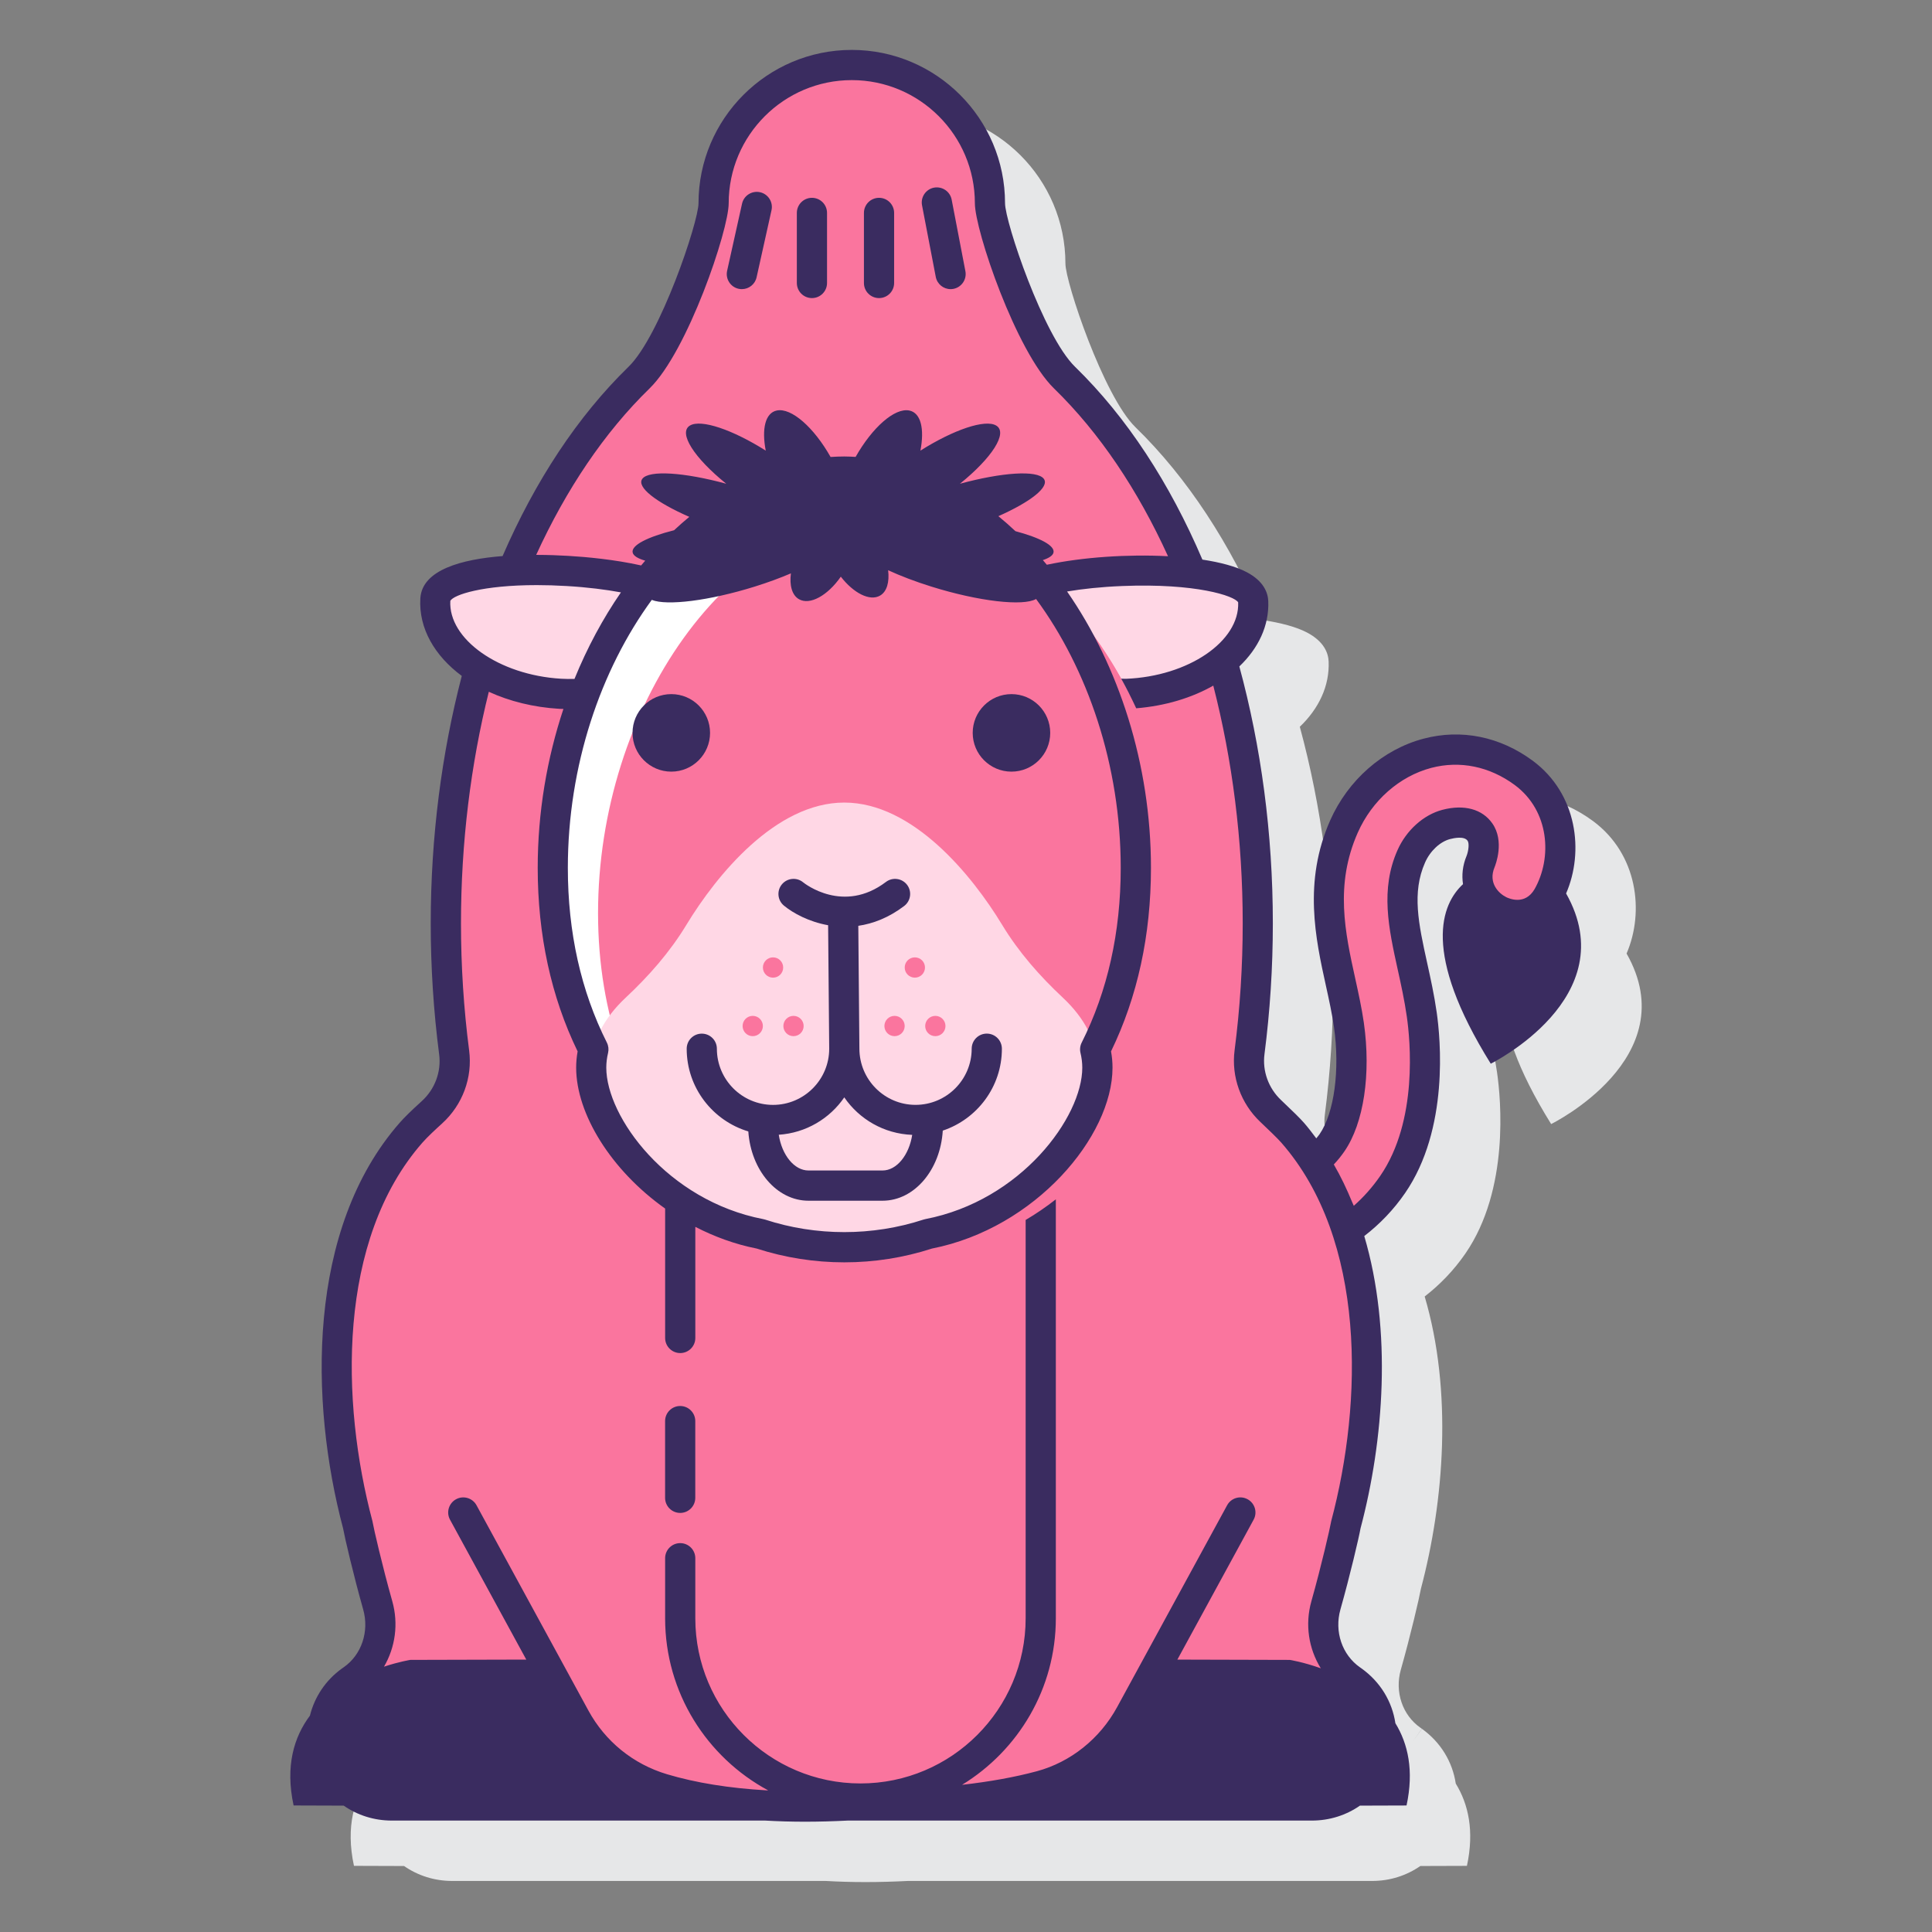 <svg id="Layer_1" enable-background="new 0 0 128 128" height="512" viewBox="0 0 128 128" width="512" xmlns="http://www.w3.org/2000/svg"><rect x="0" y="0" width="128" height="128" fill="#808080" stroke="none"/><path d="m107.765 63.175c1.191-2.764.733-6.59-2.221-8.777-2.166-1.599-4.733-2.119-7.233-1.458-2.685.71-4.995 2.733-6.183 5.412-1.801 4.064-.963 7.871-.289 10.93.211.959.41 1.864.538 2.759.405 2.833.022 5.688-.953 7.104-.068.099-.144.184-.216.277-.264-.352-.528-.704-.82-1.036-.258-.294-.712-.744-1.518-1.505-.831-.785-1.24-1.921-1.095-3.037.368-2.843.555-5.758.555-8.665 0-5.978-.778-11.741-2.214-17.028 1.258-1.204 1.975-2.702 1.91-4.321-.021-.546-.288-1.323-1.436-1.926-.707-.371-1.729-.639-2.915-.821-2.161-5.057-5.01-9.434-8.451-12.782-2.104-2.047-4.637-9.602-4.637-10.837 0-5.6-4.556-10.155-10.155-10.155-5.6 0-10.155 4.556-10.155 10.155 0 1.235-2.533 8.79-4.637 10.837-3.385 3.294-6.196 7.586-8.344 12.54-2.683.21-5.335.903-5.447 2.803-.117 1.975.936 3.791 2.728 5.125-1.329 5.115-2.041 10.666-2.041 16.409 0 2.911.188 5.831.558 8.68.149 1.146-.281 2.303-1.149 3.092-.717.652-1.156 1.081-1.466 1.436-6.159 7.021-5.978 18.474-3.751 26.868.104.59.696 3.126 1.332 5.372.415 1.465-.108 3.009-1.289 3.833l-.109.077c-1.105.793-1.824 1.903-2.13 3.131-1.057 1.413-1.644 3.338-1.081 5.95l3.318.011c.906.629 2.001.99 3.189.99h24.738c.854.049 1.735.075 2.646.075.909 0 1.849-.027 2.814-.075h30.754c1.188 0 2.283-.361 3.19-.99l3.088-.01c.499-2.316.095-4.093-.74-5.451-.213-1.427-.988-2.73-2.242-3.63l-.583.812.577-.817c-.005-.003-.087-.061-.092-.064-1.191-.832-1.715-2.376-1.301-3.841.637-2.245 1.229-4.782 1.333-5.372 1.543-5.816 2.099-13.098.249-19.359 1.01-.785 1.925-1.724 2.699-2.848 2.929-4.253 2.346-10.245 2.098-11.98-.167-1.159-.413-2.276-.631-3.264-.573-2.605-1.025-4.663-.14-6.663.34-.766.989-1.375 1.653-1.551.275-.071.941-.208 1.164.109.13.188.048.714-.063.996-.276.66-.327 1.293-.24 1.879-1.413 1.311-2.764 4.505 1.839 11.898 0-.002 8.935-4.384 4.997-11.297z" fill="#e6e7e8"/><path d="m100.95 51.203c-1.919-1.418-4.186-1.878-6.384-1.297-2.394.634-4.459 2.447-5.524 4.851-1.667 3.762-.902 7.24-.226 10.309.215.978.418 1.902.552 2.833.446 3.111.006 6.178-1.12 7.814-.357.519-.753.929-1.162 1.285.904 1.396 1.608 2.914 2.137 4.517 1.161-.788 2.19-1.797 3.042-3.035 2.723-3.955 2.167-9.627 1.931-11.272-.159-1.109-.391-2.167-.617-3.189-.588-2.675-1.096-4.985-.077-7.285.464-1.048 1.351-1.858 2.312-2.112.76-.201 1.723-.235 2.239.505.53.76.039 1.953.039 1.953-1.184 2.833 2.888 4.986 4.439 2.335.013-.023.027-.046.04-.069 1.365-2.408 1.129-6.109-1.621-8.143z" fill="#fa759e"/><path d="m89.623 111.348c-.029-.021-.058-.042-.087-.062-1.567-1.093-2.21-3.095-1.69-4.933.688-2.43 1.275-5.013 1.316-5.31 2.165-8.127 2.415-19.226-3.525-25.998-.264-.301-.778-.8-1.453-1.438-1.059-1.001-1.587-2.446-1.399-3.892.357-2.758.546-5.612.546-8.537 0-15.29-5.121-28.687-12.802-36.16-2.291-2.229-4.939-10.059-4.939-11.554 0-5.056-4.099-9.155-9.155-9.155s-9.155 4.099-9.155 9.155c0 1.495-2.648 9.325-4.939 11.554-7.681 7.473-12.802 20.87-12.802 36.16 0 2.93.19 5.789.549 8.551.192 1.48-.364 2.957-1.469 3.961-.589.535-1.068.992-1.387 1.355-5.94 6.772-5.69 17.872-3.525 25.998.041.298.628 2.881 1.316 5.31.52 1.838-.123 3.84-1.69 4.933-.029.021-.058.041-.087.062-3.59 2.577-1.705 8.268 2.714 8.268h29.89 1.172 29.89c4.416 0 6.3-5.692 2.711-8.268z" fill="#fa759e"/><path d="m69.169 38.467c2.224 1.977 4.143 4.547 5.638 7.494 4.679-.246 8.347-2.948 8.222-6.092-.092-2.268-8.87-2.568-13.86-1.402z" fill="#ffd7e5"/><path d="m38.746 45.955c1.037-2.729 2.416-5.233 4.066-7.371-4.952-1.283-13.83-1.16-13.964 1.118-.188 3.178 3.514 5.982 8.268 6.262.556.034 1.1.027 1.63-.009z" fill="#ffd7e5"/><path d="m55.936 31.245c-10.667 0-19.314 12.713-19.314 26.253s8.647 22.781 19.314 22.781 19.314-9.24 19.314-22.781c0-13.54-8.647-26.253-19.314-26.253z" fill="#fff"/><path d="m58.936 34.245c-10.667 0-19.314 12.713-19.314 26.253s8.647 22.781 19.314 22.781 19.314-9.24 19.314-22.781c0-13.54-8.647-26.253-19.314-26.253z" fill="#fa759e"/><path d="m70.413 66.095c-1.524-1.426-2.914-3-4.021-4.825-1.992-3.284-5.908-8.098-10.457-8.098s-8.465 4.814-10.457 8.097c-1.107 1.825-2.496 3.399-4.021 4.825-1.456 1.361-2.29 2.947-2.29 4.638 0 5.075 7.507 11.901 16.768 11.901s16.767-6.827 16.767-11.901c.002-1.69-.833-3.275-2.289-4.637z" fill="#ffd7e5"/><circle cx="51.216" cy="64.1" fill="#fa759e" r=".672"/><circle cx="49.871" cy="67.976" fill="#fa759e" r=".672"/><circle cx="52.572" cy="67.976" fill="#fa759e" r=".672"/><circle cx="60.611" cy="64.1" fill="#fa759e" r=".672"/><circle cx="59.266" cy="67.976" fill="#fa759e" r=".672"/><circle cx="61.968" cy="67.976" fill="#fa759e" r=".672"/><g fill="#3a2c60"><path d="m103.758 59.194c1.201-2.766.747-6.604-2.213-8.795 0 0 0-.001-.001-.001-2.167-1.6-4.733-2.119-7.233-1.458-2.685.71-4.995 2.733-6.183 5.412-1.8 4.063-.962 7.87-.286 10.94.21.955.408 1.858.536 2.748.405 2.833.022 5.688-.954 7.105-.066.096-.144.183-.217.274-.264-.352-.528-.703-.82-1.036-.26-.296-.7-.731-1.517-1.504-.831-.785-1.24-1.921-1.095-3.037.367-2.838.554-5.753.554-8.665 0-5.978-.783-11.738-2.22-17.024 1.263-1.203 1.982-2.703 1.917-4.325-.021-.546-.288-1.323-1.436-1.925-.711-.374-1.734-.646-2.928-.828-2.159-5.053-5.001-9.431-8.439-12.776-2.104-2.047-4.637-9.602-4.637-10.837 0-5.6-4.556-10.155-10.155-10.155s-10.153 4.557-10.153 10.157c0 1.235-2.533 8.79-4.637 10.837-3.385 3.294-6.195 7.586-8.343 12.54-2.684.21-5.337.903-5.449 2.803-.117 1.981.943 3.802 2.745 5.137-1.33 5.115-2.057 10.653-2.057 16.397 0 2.911.188 5.831.558 8.68.149 1.146-.281 2.303-1.149 3.092-.717.652-1.156 1.081-1.466 1.436-6.159 7.021-5.978 18.474-3.751 26.868.104.59.696 3.126 1.332 5.372.415 1.465-.108 3.009-1.282 3.829l-.116.081c-1.105.793-1.824 1.903-2.13 3.131-1.057 1.413-1.644 3.338-1.081 5.95l3.318.011c.906.629 2.001.99 3.189.99h24.738c.854.049 1.735.075 2.646.075.909 0 1.849-.027 2.814-.075h30.753c1.189 0 2.284-.361 3.19-.99l3.087-.01c.499-2.316.095-4.092-.739-5.45-.213-1.427-.988-2.73-2.242-3.63-.003-.002-.095-.066-.099-.069-1.192-.832-1.714-2.376-1.3-3.841.636-2.248 1.229-4.782 1.332-5.372 1.543-5.818 2.099-13.102.247-19.364 1.032-.796 1.944-1.743 2.701-2.843 2.932-4.256 2.347-10.246 2.098-11.979-.165-1.157-.412-2.276-.63-3.265-.573-2.605-1.025-4.663-.14-6.664.339-.765.988-1.373 1.653-1.55.277-.072.942-.208 1.163.11.131.188.049.712-.063.995-.276.661-.328 1.295-.24 1.882-1.413 1.309-2.766 4.5 1.839 11.895.001-.003 8.897-4.379 4.991-11.279zm-60.722-33.46c2.517-2.449 5.242-10.476 5.242-12.271 0-4.497 3.658-8.155 8.155-8.155s8.155 3.658 8.155 8.155c0 1.795 2.726 9.821 5.242 12.271 3.023 2.942 5.56 6.741 7.554 11.118-2.648-.142-5.65.059-8.029.564-.086-.105-.175-.205-.263-.308.402-.132.657-.298.704-.496.11-.463-.899-.987-2.52-1.42-.369-.347-.746-.679-1.131-.994 2.133-.947 3.41-1.94 3.011-2.475-.442-.592-2.789-.427-5.559.327 2.126-1.713 3.195-3.374 2.409-3.853-.734-.447-2.843.28-5.027 1.659.279-1.438.034-2.501-.733-2.658-.971-.198-2.459 1.127-3.559 3.073-.25-.014-.5-.028-.751-.028-.304 0-.606.013-.908.033-1.1-1.949-2.59-3.277-3.562-3.079-.767.156-1.011 1.22-.733 2.658-2.184-1.38-4.293-2.106-5.027-1.659-.787.479.283 2.14 2.409 3.853-2.77-.754-5.117-.919-5.559-.327-.406.543.915 1.561 3.112 2.521-.343.283-.679.578-1.009.887-1.757.444-2.858.997-2.743 1.481.052.218.354.397.831.535-.09.106-.181.208-.27.316-1.753-.392-3.617-.563-4.82-.634-.582-.035-1.324-.065-2.133-.066 1.987-4.338 4.509-8.106 7.512-11.028zm28.549 44.024c.079.329.119.657.119.976 0 3.275-4.053 8.813-10.403 10.036-.042.009-.082.019-.122.032-3.376 1.105-7.11 1.105-10.486 0-.04-.014-.081-.023-.122-.031-6.351-1.225-10.403-6.763-10.403-10.037 0-.321.04-.649.118-.975.055-.23.027-.473-.079-.684-1.716-3.412-2.586-7.307-2.586-11.577 0-6.767 2.167-13.114 5.561-17.754.988.404 3.807.06 6.819-.88.879-.274 1.687-.573 2.398-.877-.1.791.068 1.442.532 1.71.727.42 1.906-.241 2.775-1.491.847 1.093 1.921 1.646 2.6 1.254.458-.264.627-.904.535-1.681.815.375 1.789.749 2.869 1.086 3.145.982 6.073 1.311 6.933.82 3.421 4.645 5.608 11.017 5.608 17.814 0 4.271-.87 8.166-2.587 11.577-.106.21-.134.451-.079.682zm-36.024-30.993c.613 0 1.274.019 1.984.061 1.4.083 2.59.236 3.593.421-1.196 1.734-2.233 3.661-3.077 5.733-.292.006-.587.006-.887-.012-4.125-.244-7.48-2.628-7.339-5.161.221-.403 2.15-1.042 5.726-1.042zm52.634 62.019c-.01.035-.019.082-.024.118-.044.284-.615 2.803-1.287 5.178-.438 1.547-.182 3.149.622 4.448-1.172-.418-2.052-.555-2.052-.555l-7.45-.02 5.051-9.268c.265-.485.086-1.093-.399-1.356-.488-.266-1.092-.085-1.356.399l-7.288 13.373c-1.144 2.098-3.083 3.646-5.321 4.249-1.45.391-3.11.689-4.952.899 3.718-2.277 6.213-6.365 6.213-11.035v-27.755c-.64.501-1.307.958-2 1.366v26.39c0 6.034-4.909 10.943-10.943 10.943s-10.943-4.909-10.943-10.943v-3.979c0-.553-.448-1-1-1s-1 .447-1 1v3.979c0 4.925 2.766 9.214 6.825 11.401h-.097c-2.475-.143-4.687-.496-6.599-1.067-2.243-.67-4.094-2.17-5.212-4.222l-7.412-13.599c-.264-.484-.872-.664-1.356-.399-.485.265-.664.872-.399 1.356l5.051 9.267-7.68.02s-.73.113-1.746.449c.743-1.271.974-2.833.547-4.342-.672-2.374-1.245-4.894-1.288-5.175-.006-.04-.014-.081-.024-.121-2.105-7.9-2.341-18.638 3.311-25.081.327-.373.87-.876 1.307-1.273 1.353-1.229 2.021-3.035 1.788-4.83-.359-2.764-.541-5.597-.541-8.422 0-5.371.651-10.55 1.844-15.345 1.356.623 2.945 1.027 4.675 1.13.09.006.178.004.268.008-1.089 3.275-1.703 6.843-1.703 10.527 0 4.455.889 8.544 2.644 12.16-.064.358-.097.719-.097 1.075 0 3.059 2.309 6.798 5.895 9.339v8.573c0 .553.448 1 1 1s1-.447 1-1v-7.362c1.259.648 2.621 1.153 4.067 1.438 1.871.605 3.824.913 5.806.913s3.934-.308 5.805-.913c6.851-1.35 11.962-7.431 11.962-11.988 0-.354-.032-.715-.098-1.075 1.755-3.615 2.645-7.704 2.645-12.16 0-6.898-2.146-13.391-5.557-18.309 1.024-.171 2.237-.306 3.671-.363 4.854-.195 7.426.653 7.664 1.083.103 2.58-3.298 4.899-7.427 5.064-.11.004-.215-.009-.324-.008.353.635.685 1.29.996 1.962 1.938-.157 3.688-.696 5.106-1.502 1.261 4.908 1.95 10.228 1.95 15.752 0 2.826-.181 5.655-.538 8.407-.227 1.75.411 3.524 1.705 4.748.504.478 1.118 1.064 1.388 1.37 5.647 6.445 5.412 17.183 3.307 25.083zm7.363-47.13c-1.25.331-2.388 1.356-2.971 2.674-1.151 2.6-.585 5.176.015 7.905.221.999.448 2.033.603 3.116.224 1.553.756 6.903-1.764 10.562-.509.738-1.094 1.399-1.749 1.976-.034-.084-.075-.163-.109-.246-.354-.858-.749-1.696-1.214-2.492.26-.277.493-.565.702-.869 1.28-1.858 1.773-5.124 1.287-8.523-.139-.963-.345-1.9-.565-2.905-.674-3.061-1.371-6.226.163-9.688.944-2.13 2.763-3.733 4.866-4.289 1.902-.5 3.864-.098 5.534 1.134 2.305 1.706 2.494 4.819 1.312 6.901-.631 1.079-1.677.629-1.879.528-.491-.244-1.207-.936-.772-1.977.071-.174.676-1.732-.144-2.905-.663-.953-1.872-1.281-3.315-.902z"/><path d="m48.933 19.133c.073.016.146.023.218.023.458 0 .872-.317.975-.783l.988-4.445c.12-.539-.22-1.073-.759-1.193-.539-.118-1.074.221-1.193.76l-.988 4.445c-.12.539.22 1.073.759 1.193z"/><path d="m53.793 19.749c.552 0 1-.447 1-1v-4.643c0-.553-.448-1-1-1s-1 .447-1 1v4.643c0 .553.448 1 1 1z"/><path d="m58.238 19.749c.552 0 1-.447 1-1v-4.643c0-.553-.448-1-1-1s-1 .447-1 1v4.643c0 .553.447 1 1 1z"/><path d="m62.978 19.156c.063 0 .126-.006.189-.018.542-.104.897-.629.793-1.171l-.91-4.741c-.104-.542-.626-.893-1.17-.794-.542.104-.897.629-.793 1.171l.91 4.741c.092.479.511.812.981.812z"/><path d="m45.064 93.151c-.552 0-1 .447-1 1v5.084c0 .553.448 1 1 1s1-.447 1-1v-5.084c0-.552-.448-1-1-1z"/><path d="m65.377 68.479c-.552 0-1 .447-1 1 0 2.052-1.669 3.721-3.72 3.721s-3.72-1.669-3.72-3.729l-.072-8.133c.979-.143 2.013-.536 3.039-1.314.44-.334.526-.961.193-1.401-.333-.438-.961-.526-1.401-.192-2.808 2.129-5.37.12-5.489.023-.425-.349-1.052-.287-1.404.136-.352.426-.292 1.057.133 1.408.61.505 1.658 1.073 2.929 1.301l.072 8.182c0 2.052-1.669 3.721-3.721 3.721s-3.721-1.669-3.721-3.721c0-.553-.448-1-1-1s-1 .447-1 1c0 2.585 1.725 4.772 4.083 5.479.175 2.564 1.885 4.591 3.986 4.591h4.906c2.116 0 3.836-2.055 3.991-4.645 2.272-.758 3.917-2.901 3.917-5.425-.001-.555-.449-1.002-1.001-1.002zm-6.907 9.069h-4.906c-.947 0-1.764-1.033-1.969-2.368 1.801-.119 3.377-1.07 4.341-2.476.992 1.448 2.633 2.413 4.5 2.484-.206 1.331-1.021 2.36-1.966 2.36z"/><path d="m47.043 48.555c0-1.418-1.149-2.568-2.568-2.568s-2.568 1.15-2.568 2.568 1.15 2.568 2.568 2.568 2.568-1.15 2.568-2.568z"/><path d="m67.012 45.987c-1.418 0-2.568 1.15-2.568 2.568s1.15 2.568 2.568 2.568 2.568-1.15 2.568-2.568-1.151-2.568-2.568-2.568z"/></g></svg>